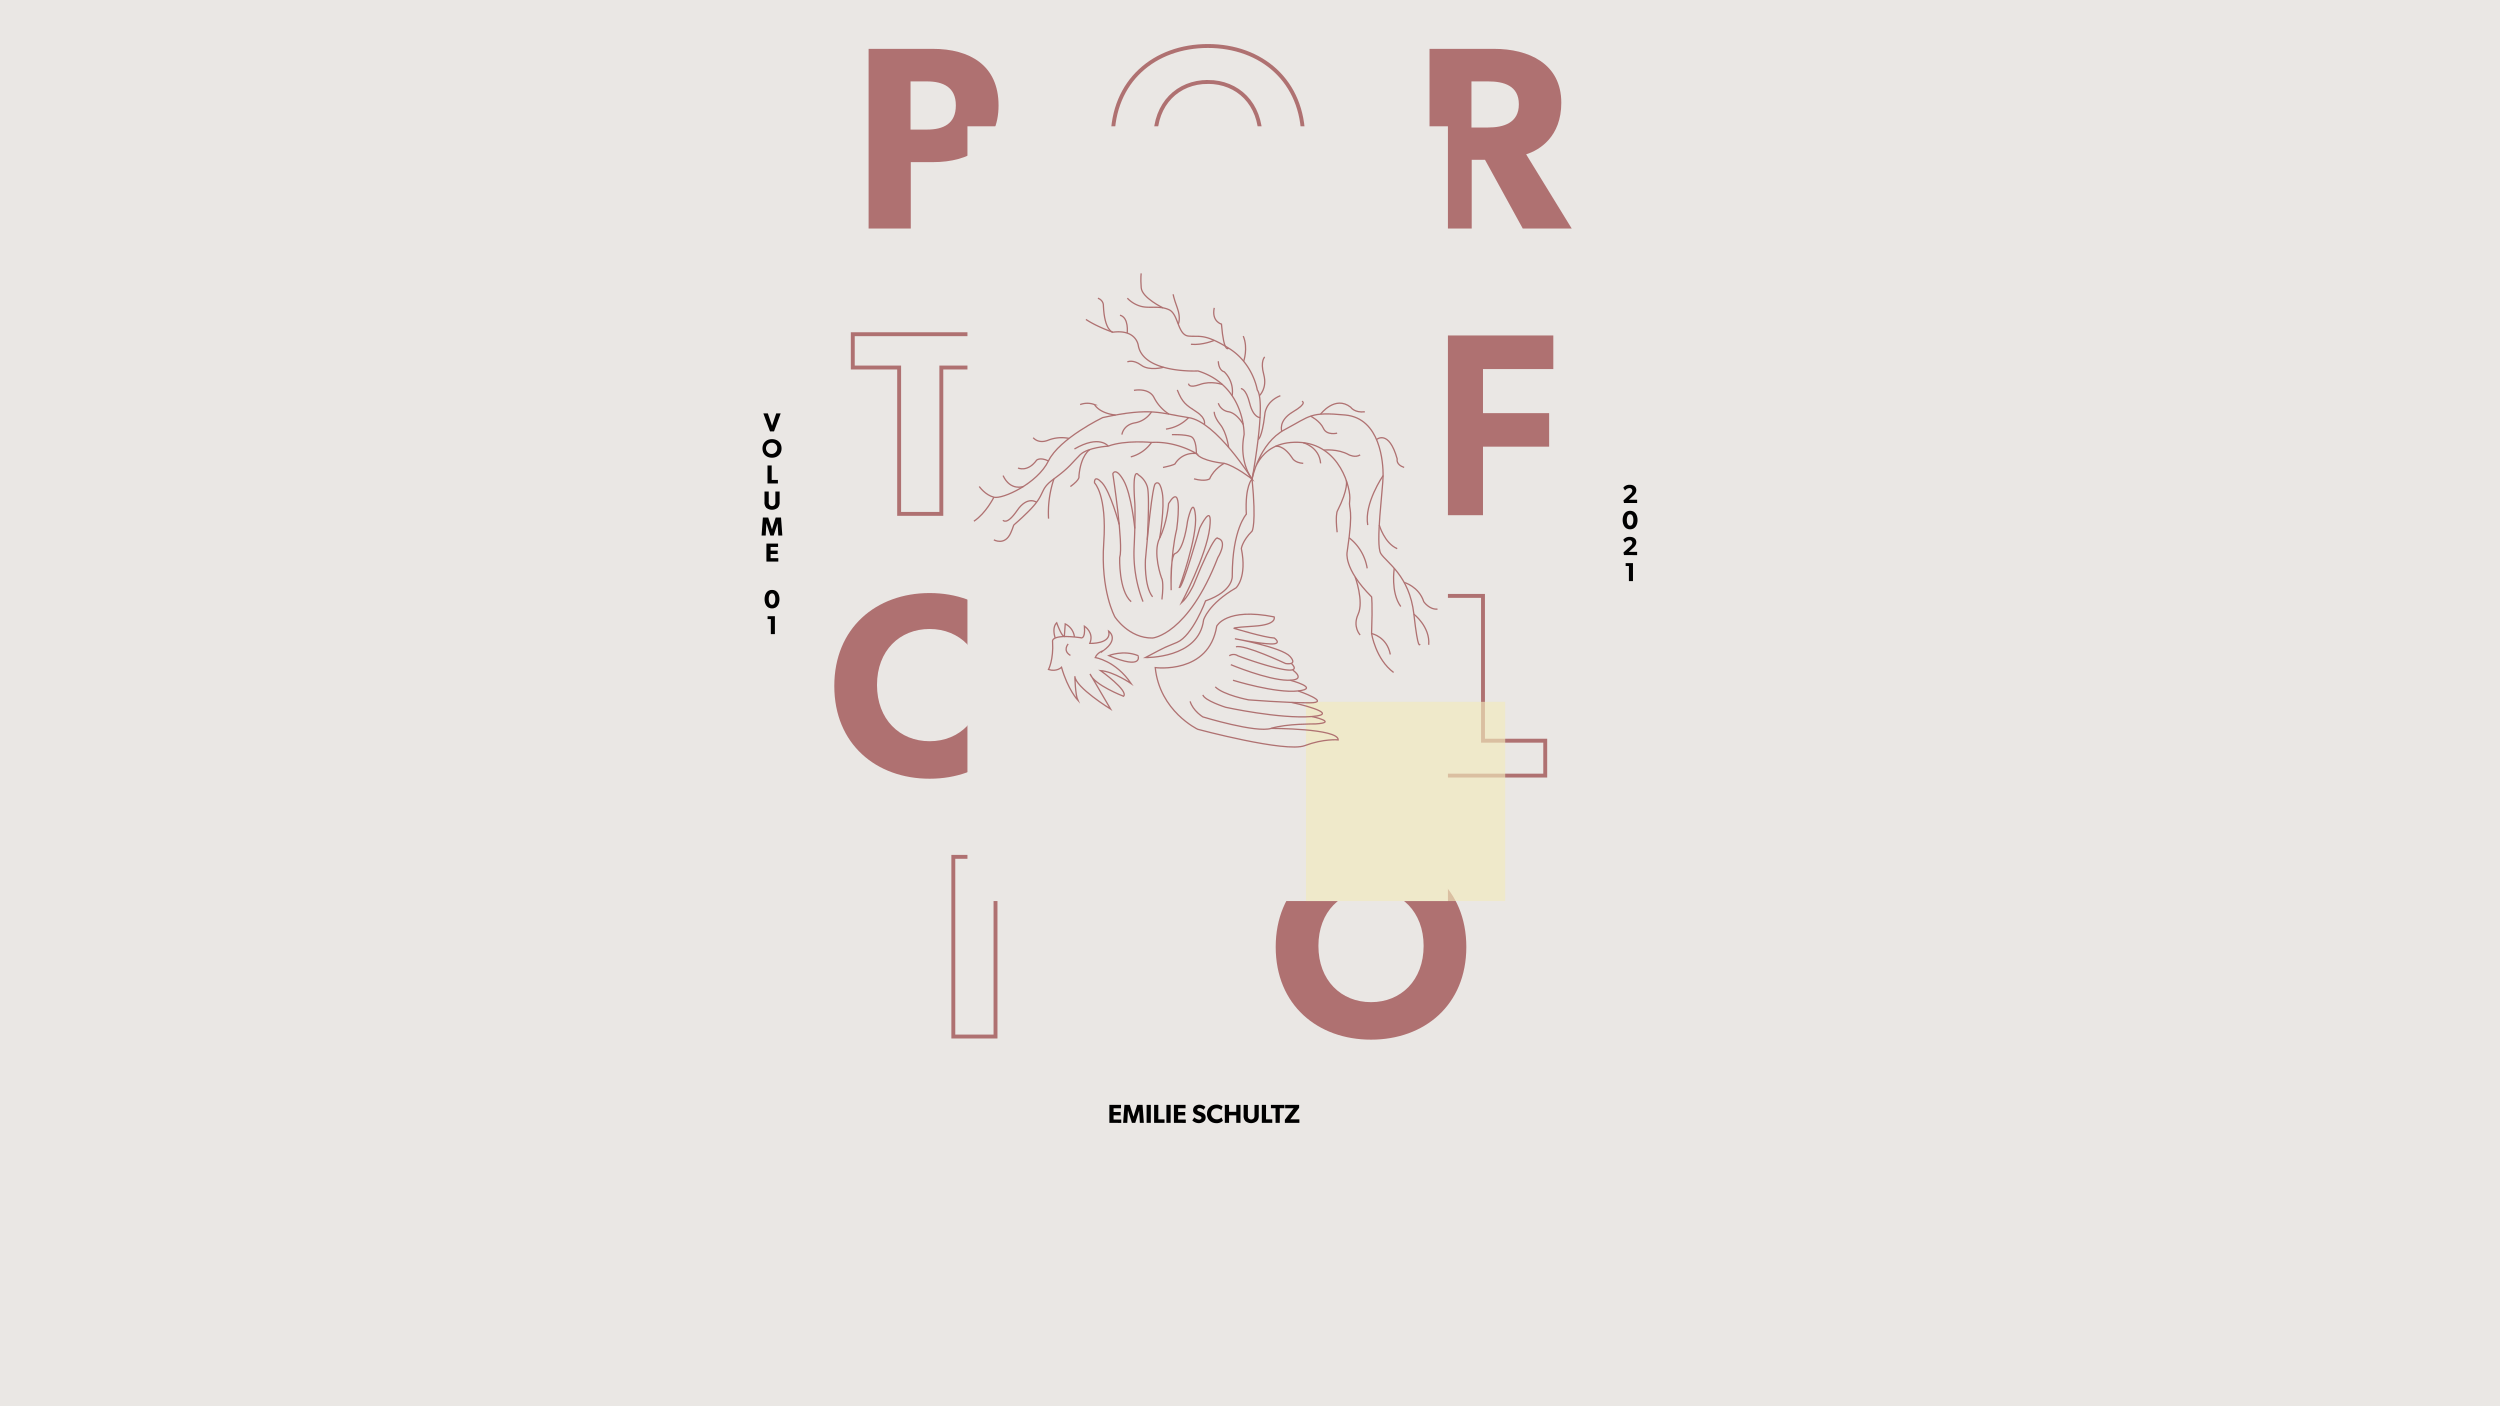 <svg id="Layer_1" data-name="Layer 1" xmlns="http://www.w3.org/2000/svg" width="1920" height="1080" viewBox="0 0 1920 1080"><defs><style>.cls-1{fill:#eae7e4;}.cls-2{fill:#af7171;}.cls-3,.cls-5{fill:none;stroke:#af7171;stroke-miterlimit:10;}.cls-3{stroke-width:3px;}.cls-4{fill:#f2ebbb;opacity:0.64;}</style></defs><rect class="cls-1" width="1920" height="1080"/><path class="cls-2" d="M716.49,124.52h-17v51h-32.4v-138h49.4c28.2,0,50.4,12.6,50.4,43.4S744.69,124.52,716.49,124.52Zm-4.6-62h-12.6v37h12.6c12.6,0,22.2-4.4,22.2-18.6C734.09,66.92,724.29,62.52,711.89,62.52Z"/><path class="cls-3" d="M927.68,177.92c-41,0-73.2-26.6-73.2-71.2s32.2-71.4,73.2-71.4,73.2,26.8,73.2,71.4S968.68,177.92,927.68,177.92Zm0-115c-23,0-40.4,16.6-40.4,43s17.4,43.2,40.4,43.2,40.4-16.8,40.4-43.2C968.08,79.72,950.68,62.92,927.68,62.92Z"/><path class="cls-2" d="M1169.48,175.52l-29-52.8h-10.2v52.8h-32.4v-138h49.6c26.4,0,51.6,11.2,51.6,41.4,0,26.2-16.8,36.4-27,39.6l35,57Zm-26.6-113h-12.8v35.4h12.8c12,0,23.6-3.6,23.6-17.8C1166.48,65.72,1154.88,62.52,1142.88,62.52Z"/><path class="cls-3" d="M722.94,282.26v112.4h-32.4V282.26h-35.6V256.67h103.6v25.59Z"/><path class="cls-2" d="M713.94,598.06c-41,0-73.2-26.6-73.2-71.2s32.2-71.4,73.2-71.4,73.2,26.8,73.2,71.4S754.94,598.06,713.94,598.06Zm0-115c-23,0-40.4,16.6-40.4,43s17.4,43.2,40.4,43.2,40.4-16.8,40.4-43.2C754.34,499.86,736.94,483.06,713.94,483.06Z"/><path class="cls-2" d="M1138.94,283.46v33.8h50.8v25.8h-50.8v52.6h-32.2v-138h86.2v25.79Z"/><path class="cls-3" d="M1106.74,595.66v-138h32.2V568.86h47.8v26.8Z"/><path class="cls-3" d="M732.15,796.06v-138h32.4v138Z"/><path class="cls-2" d="M1052.94,798.46c-41,0-73.2-26.6-73.2-71.2s32.2-71.4,73.2-71.4,73.2,26.8,73.2,71.4S1093.94,798.46,1052.94,798.46Zm0-115c-23,0-40.4,16.6-40.4,43s17.4,43.2,40.4,43.2,40.4-16.8,40.4-43.2C1093.34,700.26,1075.94,683.46,1052.94,683.46Z"/><rect class="cls-1" x="743" y="97" width="369" height="595"/><rect class="cls-4" x="1003" y="539" width="153" height="153"/><path d="M594.45,331.29h-3.08l-5.12-13.81h3.44l3.24,9.5,3.22-9.5h3.42Z"/><path d="M592.91,351.53c-4.1,0-7.32-2.67-7.32-7.13s3.22-7.14,7.32-7.14,7.32,2.68,7.32,7.14S597,351.53,592.91,351.53Zm0-11.51a4.32,4.32,0,1,0,4,4.3A4,4,0,0,0,592.91,340Z"/><path d="M589.44,371.29V357.48h3.22V368.6h4.78v2.69Z"/><path d="M597.37,389.87a6.94,6.94,0,0,1-8.94,0,6.05,6.05,0,0,1-1.3-4.35v-8h3.26v8a3.49,3.49,0,0,0,.54,2.3,2.71,2.71,0,0,0,4,0,3.49,3.49,0,0,0,.54-2.3v-8h3.26v8A6,6,0,0,1,597.37,389.87Z"/><path d="M597.73,411.29l-.54-9.41h0l-3,9.41h-2.56l-3-9.41h-.06l-.5,9.41h-3.18l1-13.81H590l2.88,9.08h0l2.84-9.08h4.1l1,13.81Z"/><path d="M588.61,431.29V417.48h8.94v2.58h-5.72v2.82h5.4v2.58h-5.4v3.21h5.9v2.62Z"/><path d="M592.91,467.28c-4,0-5.72-3.48-5.72-7.12s1.7-7.12,5.72-7.12,5.72,3.48,5.72,7.12S596.93,467.28,592.91,467.28Zm0-11.54c-1.78,0-2.54,1.88-2.54,4.36s.76,4.4,2.54,4.4,2.54-1.92,2.54-4.4S594.69,455.74,592.91,455.74Z"/><path d="M592,487V475.46h-2.5v-2.22h5.62V487Z"/><path d="M1247.21,386.29l-.38-2,4.68-4.23c1.3-1.18,2.08-2.08,2.08-3.26a2,2,0,0,0-2.22-1.94,4.49,4.49,0,0,0-3.34,1.86l-1.36-2.12a5.93,5.93,0,0,1,5-2.28c3.12,0,5,1.66,5,4.08s-1.8,3.86-2.9,4.84l-2.86,2.58h6.4v2.51Z"/><path d="M1251.91,406.53c-4,0-5.72-3.49-5.72-7.13s1.7-7.12,5.72-7.12,5.72,3.48,5.72,7.12S1255.93,406.53,1251.91,406.53Zm0-11.55c-1.78,0-2.54,1.88-2.54,4.36s.76,4.4,2.54,4.4,2.54-1.92,2.54-4.4S1253.69,395,1251.91,395Z"/><path d="M1247.21,426.29l-.38-2,4.68-4.23c1.3-1.18,2.08-2.08,2.08-3.26a2,2,0,0,0-2.22-1.94,4.49,4.49,0,0,0-3.34,1.86l-1.36-2.12a5.93,5.93,0,0,1,5-2.28c3.12,0,5,1.66,5,4.08s-1.8,3.86-2.9,4.84l-2.86,2.58h6.4v2.51Z"/><path d="M1251,446.29V434.7h-2.5v-2.22h5.62v13.81Z"/><path d="M852,862.35v-13.8h8.94v2.58h-5.72V854h5.4v2.58h-5.4v3.2h5.9v2.62Z"/><path d="M875.41,862.35l-.54-9.4h0l-3,9.4h-2.56l-3-9.4h-.06l-.5,9.4h-3.18l1-13.8h4.08l2.88,9.08h0l2.84-9.08h4.1l1,13.8Z"/><path d="M880.59,862.35v-13.8h3.24v13.8Z"/><path d="M886.35,862.35v-13.8h3.22v11.12h4.78v2.68Z"/><path d="M895.81,862.35v-13.8h3.24v13.8Z"/><path d="M901.57,862.35v-13.8h8.94v2.58h-5.72V854h5.4v2.58h-5.4v3.2h5.9v2.62Z"/><path d="M920.59,862.59a7.48,7.48,0,0,1-4.9-2.08l1.6-2.36a5.69,5.69,0,0,0,3.6,1.74c1,0,1.84-.5,1.84-1.42s-1-1.3-1.62-1.52-1.64-.58-2.1-.78a5.39,5.39,0,0,1-1.64-1,3.41,3.41,0,0,1-1.08-2.66,3.89,3.89,0,0,1,1.44-3,5.64,5.64,0,0,1,3.64-1.1,6.8,6.8,0,0,1,4.38,1.7l-1.38,2.26a4.76,4.76,0,0,0-3.08-1.4c-1,0-1.8.4-1.8,1.24s.78,1.16,1.4,1.4,1.62.6,2.06.78c1.76.64,3,1.78,3,3.78C926,861.13,923.27,862.59,920.59,862.59Z"/><path d="M934.21,862.59c-4.06,0-7.24-2.68-7.24-7.12s3.22-7.12,7.24-7.12a6.74,6.74,0,0,1,4.74,1.56l-1,2.68a5.29,5.29,0,0,0-3.56-1.44,4.25,4.25,0,0,0,0,8.5,5.09,5.09,0,0,0,3.72-1.46l1.08,2.52A6.55,6.55,0,0,1,934.21,862.59Z"/><path d="M949.45,862.35v-5.78h-5.54v5.78h-3.24v-13.8h3.24v5.34h5.54v-5.34h3.24v13.8Z"/><path d="M965.35,860.93a6.91,6.91,0,0,1-8.94,0,6,6,0,0,1-1.3-4.34v-8h3.26v8a3.49,3.49,0,0,0,.54,2.3,2.71,2.71,0,0,0,4,0,3.49,3.49,0,0,0,.54-2.3v-8h3.26v8A5.93,5.93,0,0,1,965.35,860.93Z"/><path d="M969.09,862.35v-13.8h3.22v11.12h4.78v2.68Z"/><path d="M982.87,851.11v11.24h-3.24V851.11h-3.56v-2.56h10.36v2.56Z"/><path d="M986.77,862.35V860l6.76-8.84H987v-2.62h10.74v2.2l-6.82,8.92h7v2.68Z"/><path class="cls-5" d="M851.52,503.5s11.31-4.55,22.44,0C874,503.5,878.55,514.88,851.52,503.5Z"/><path class="cls-5" d="M879.67,505s41,1,44.68-28.83c0,0,3.41-12.23,25-24.75,0,0,8.54-8,4-30.15,0,0,.85-6,8.25-13.37,0,0,3.41-4.84,0-40,0,0-5.55,4.83-4.41,27,0,0-10.81,11.67-10.81,47.23,0,0,1.42,11.66-20.49,19.34,0,0-9.95,26.74-21.9,31.86S899.15,494.73,879.67,505Z"/><path class="cls-5" d="M841.13,505s15.66,2.32,27.6,20c0,0-13.26-9.15-23.55-10,0,0,21.82,15.53,17.71,19.73,0,0-22.6-8.61-25.73-17.15l15.78,27s-27.16-16.73-27.45-25.27c0,0,.29,14.23,2.28,18.49,0,0-7.68-8.25-12.52-25.32,0,0-3.7,3.7-10,1.71,0,0,4-7.68,3.13-21.34,0,0-2.27-6.25,21.34-3.13,0,0,4,2.28,3.13-8.81,0,0,7.68,4.82,4.12,13.22,0,0,16.93.67,14.51-9.41,0,0,8.39,5.86-4.12,15C847.4,499.66,842.82,501,841.13,505Z"/><path class="cls-5" d="M810.42,490s-2.85-7.7,1.13-11.68c0,0,3.75,10.5,5.86,10.51l.69-9.66a12.81,12.81,0,0,1,7.07,10"/><path class="cls-5" d="M820.37,494.54s-4.55,5.12,1.71,8.82"/><path class="cls-5" d="M991.71,509.49s7.89,7-5.77,4.68-35.28-10.53-35.28-10.53a5.93,5.93,0,0,0-6.56,0"/><path class="cls-5" d="M992.88,514.63s11.55,8.07-4.1,7.79-43.52-11.95-43.52-11.95"/><path class="cls-5" d="M990.91,522.43s23.38,6.19,6.08,8.21-50.06-8.21-50.06-8.21"/><path class="cls-5" d="M997,530.64s26.5,9.13,8.58,9.13-46.66-2.27-46.66-2.27-19.34-3.7-25.6-10"/><path class="cls-5" d="M992.06,539.47s40.25,8.84,15.5,10.83-66.28-7.11-66.28-7.11-16.21-5.12-17.49-9.53"/><path class="cls-5" d="M1007.56,550.3s21,4.55,2.56,5.69c0,0-22.19-.29-33.85,3.41s-52.48-8.82-52.48-8.82S916.24,546,914,538.64"/><path class="cls-5" d="M976.27,559.4s51.49,0,51.49,8.82c0,0-11.1-1.08-25.75,4.44s-82.14-12.57-82.14-12.57-29.24-13.82-32.65-47.37c0,0,41.24,5.43,47.22-31.83,0,0,7.12-14.51,44.1-7.12,0,0,2.75,6-15.41,7.12s-15.31,1.7-15.31,1.7,23.62,7.15,30.87,7.42c0,0,6.67,4.82-2.86,4.53s-27.44-4-27.44-4,36.13,6.54,42.39,13.65-3.42,5.41-3.42,5.41-32.14-15.08-38.12-12.8"/><path class="cls-5" d="M890.64,413.18s4-23.61,2-34.71-5.41-6.88-5.41-6.88-2.3-1.18-7.55,58.33c0,0-1.1,20.2,5.5,28.47"/><path class="cls-5" d="M881.08,414.6s2.11-34.68,0-41a16.83,16.83,0,0,0-6.82-8.92s-5-7.88-2.68,22.28c0,0,.51,10.39-.6,33.64a101.79,101.79,0,0,0,6.86,41.46"/><path class="cls-5" d="M871.53,405.89s-2.54-26.28-8.64-36.95-8.25-5.14-8.25-5.14,8.4,54.78,5.27,64.46c0,0-.85,25.32,8.82,33.85"/><path class="cls-5" d="M859.54,402.8s-6.73-25.15-13.14-32-5.83,0-5.83,0,9.67,9.08,7.11,46.07,8.54,56.89,8.54,56.89,10.69,16.54,28.95,16.24c0,0,27.09-2.3,50.13-61.75,0,0,8-12.84,0-14.81,0,0-1.7-6-18.77,36.14,0,0-4.27,9.11-9.11,13.37,0,0,19.06-36.13,21.62-57.46s-7.64,0-7.64,0-13.12,46.37-15.68,45.8c0,0,14-38.6,12.39-55.28s-6.1,4.39-6.1,4.39-2.6,21.87-9.42,24.72c0,0-4-.86-3.13,28.16,0,0-.86-25.6,4.26-46.94,0,0,5.41-38.4-6.25-19.63,0,0-1.14,15.08-6.83,26.46s1.42,30.72,1.42,30.72,2,2.28.29,16.5"/><path class="cls-5" d="M917,367.76c9,2.38,12,0,12,0,3.37-7.86,11.17-11.91,11.17-11.91,8.27,1.84,21.45,12.1,21.45,12.1s-27.46-44.1-48.79-47.23-28.15-8.25-66,0c0,0-33.21,16-41.64,33.3S770,383.55,763.3,381.86s-11.23-8.22-11.23-8.22"/><path class="cls-5" d="M940.17,355.85s-17.39-1.56-21.37-7.53c0,0,.29-11.38-4.27-13.09s-14.5-1.42-14.5-1.42"/><path class="cls-5" d="M893.19,359c10.23-2.14,9.45-3.14,9.45-3.14a16.77,16.77,0,0,1,16.16-7.53s-15.36-9.68-34.42-8.54a28.32,28.32,0,0,1-15.93,11.1"/><path class="cls-5" d="M884.38,339.78s-20.2-2-33.28,2.85c0,0-15.73.9-21.67,6.71s-7.61,9.42-20,18.42-5,10.71-20.07,25.51-8.53,5.69-13.08,15.93-13,5.4-13,5.4"/><path class="cls-5" d="M851.1,342.63s-6.63-9-25.93,2.19"/><path class="cls-5" d="M837,345.23s-7,4.23-8.39,20.44c0,0,1.42,2.28-6.54,8"/><path class="cls-5" d="M809.43,367.76a81.62,81.62,0,0,0-4.14,30.56"/><path class="cls-5" d="M796.1,385.74s-7-5.28-15,6.39-10.81,7.39-10.81,7.39"/><path class="cls-5" d="M763.3,381.86s-6.11,12.36-15.34,18.43"/><path class="cls-5" d="M786,373.64s-10,3.71-15.65-8.39"/><path class="cls-5" d="M781.83,359.44s7.34,3.48,14.27-6c0,0,2.45-2.57,9.1.54"/><path class="cls-5" d="M821,336.7A28.37,28.37,0,0,0,805.2,338c-7.87,3.23-11.69-1.86-11.69-1.86"/><path class="cls-5" d="M856.84,318.72s-11.46-.67-16.28-8a15.51,15.51,0,0,0-11,0"/><path class="cls-5" d="M884.38,316.26a19,19,0,0,1-12.85,8.52c-9.06,1.63-9.89,9-9.89,9"/><path class="cls-5" d="M897.78,318.05a32.74,32.74,0,0,1-11.38-12.51c-4-8.15-15.53-5.74-15.53-5.74"/><path class="cls-5" d="M912.83,320.72a29.62,29.62,0,0,1-17.36,8.82"/><path class="cls-5" d="M924.92,326s1.85-4.56-6.12-9.76-10.81-7-14.65-16.79"/><path class="cls-5" d="M943.6,343.59s-1.5-11.42-6.46-17.57-4.6-9.76-4.6-9.76"/><path class="cls-5" d="M834,245.33c8.53,5.69,20.61,9.81,20.61,9.81,18.33-2.42,19.62,10.34,19.62,10.34,4.1,21.57,45.84,19.41,45.84,19.41,36.28,11.39,35.41,48.9,35.41,48.9-4.26,21.32,6.11,34.16,6.11,34.16s11-58.73,4-68.48c0,0-3.18-20.57-22-32.09s-22.24-8.47-30.77-9.28-7.63-16.93-15.05-20.25S883,237,876.45,235.31A22.62,22.62,0,0,1,865.81,229"/><path class="cls-5" d="M854.64,255.14s-6.39-1-7.24-20.33c0,0,.41-4-4.2-5.82"/><path class="cls-5" d="M865.68,255.82s1.5-11.9-5.55-13.75"/><path class="cls-5" d="M893.63,282.07s-10.89,3.07-17.18-1.61-10.64-2.53-10.64-2.53"/><path class="cls-5" d="M938.84,295.33s-8.58-3.2-17.44,0-8.57-.71-8.57-.71"/><path class="cls-5" d="M946.29,303.89a21.2,21.2,0,0,0-6.12-18.37s-4.16-.74-4.51-8.09"/><path class="cls-5" d="M954.82,326s-4.63-8.54-11.22-9.76a9.77,9.77,0,0,1-7.94-6.59"/><path class="cls-5" d="M893.19,236.44s-16.14-7.69-16.74-15.47,0-11,0-11"/><path class="cls-5" d="M904.9,248.94s2.24-4.33-.75-12.5S901,226,901,226"/><path class="cls-5" d="M932.54,261.4s-9,3.91-17.91,3"/><path class="cls-5" d="M943.6,267.38s-3.62,4.8-5.53-18.44c0,0-7.73-2.05-5.53-12.5"/><path class="cls-5" d="M955.13,277.43s3.57-10-.31-19.33"/><path class="cls-5" d="M967.22,303.89s6.2-5.64,3.36-16.17.74-13.59.74-13.59"/><path class="cls-5" d="M953,298.47s3.84-.42,6.75,11.2,8.23,11.05,8.23,11.05"/><path class="cls-5" d="M966.21,337.59s3-1,5.11-18.87c0,0,0-10,12-14.83"/><path class="cls-5" d="M1090.5,494.54s-1.29,6.83-4.64-22.87-21.12-39.72-25.39-46.54,1.71-50.07,1.76-59.88-2-44-29.11-46.53-26.41.58-46.41,11.21-25.09,38-25.09,38,2.89-29.21,35.37-28.26,40.74,36.36,39.6,44.54,3.4,3.91-2,39.76c0,0-3.11,12.48,18.78,34.4,0,0,.85,4.57,0,28.19,0,0,3.09,19.63,16.91,29.87"/><path class="cls-5" d="M1085.86,471.67s12.6,9.72,11.39,23.55"/><path class="cls-5" d="M1078.39,447.28s11.34,3.17,15.06,14.83c0,0,4.29,6.26,10.55,5.69"/><path class="cls-5" d="M1070.79,436.49s-2.92,18.51,5,29.32"/><path class="cls-5" d="M1059.27,403.21s3.89,13.85,13.78,18.17"/><path class="cls-5" d="M1062.23,365.25s-14.76,21.45-11.81,38"/><path class="cls-5" d="M1057.15,337.59s9.42-8.25,15.9,14.89c0,0-1.22,4.37,5.34,6.51"/><path class="cls-5" d="M1014.24,318.05s11.06-14.71,23.1-5.31c0,0,2.85,4.46,10.86,3.52"/><path class="cls-5" d="M984.43,331.25s-3.06-8.08,8.61-15,6.84-8.05,6.84-8.05"/><path class="cls-5" d="M1006.56,319.6s7.26,3.68,9.82,9.37,10.53,3.7,10.53,3.7"/><path class="cls-5" d="M1033.93,368.94s2.08,6-7,23.85c0,0-1.43,3.65,0,16"/><path class="cls-5" d="M1036.1,413A37.15,37.15,0,0,1,1050,436.49"/><path class="cls-5" d="M1040.77,443.1s6.79,18.79,2.3,28.57,1.53,16,1.53,16"/><path class="cls-5" d="M1053.36,486.58s11.75,2.24,14.41,16.05"/><path class="cls-5" d="M1016.73,345.7s10.65-1.31,19.37,3.64c0,0,4.87,2.44,8.5,0"/><path class="cls-5" d="M1000.87,340s12.38,3.2,13.37,15.87"/><path class="cls-5" d="M979.58,342.8s5.76-1.75,12.89,9c0,0,1.71,3.61,8.4,4.05"/></svg>